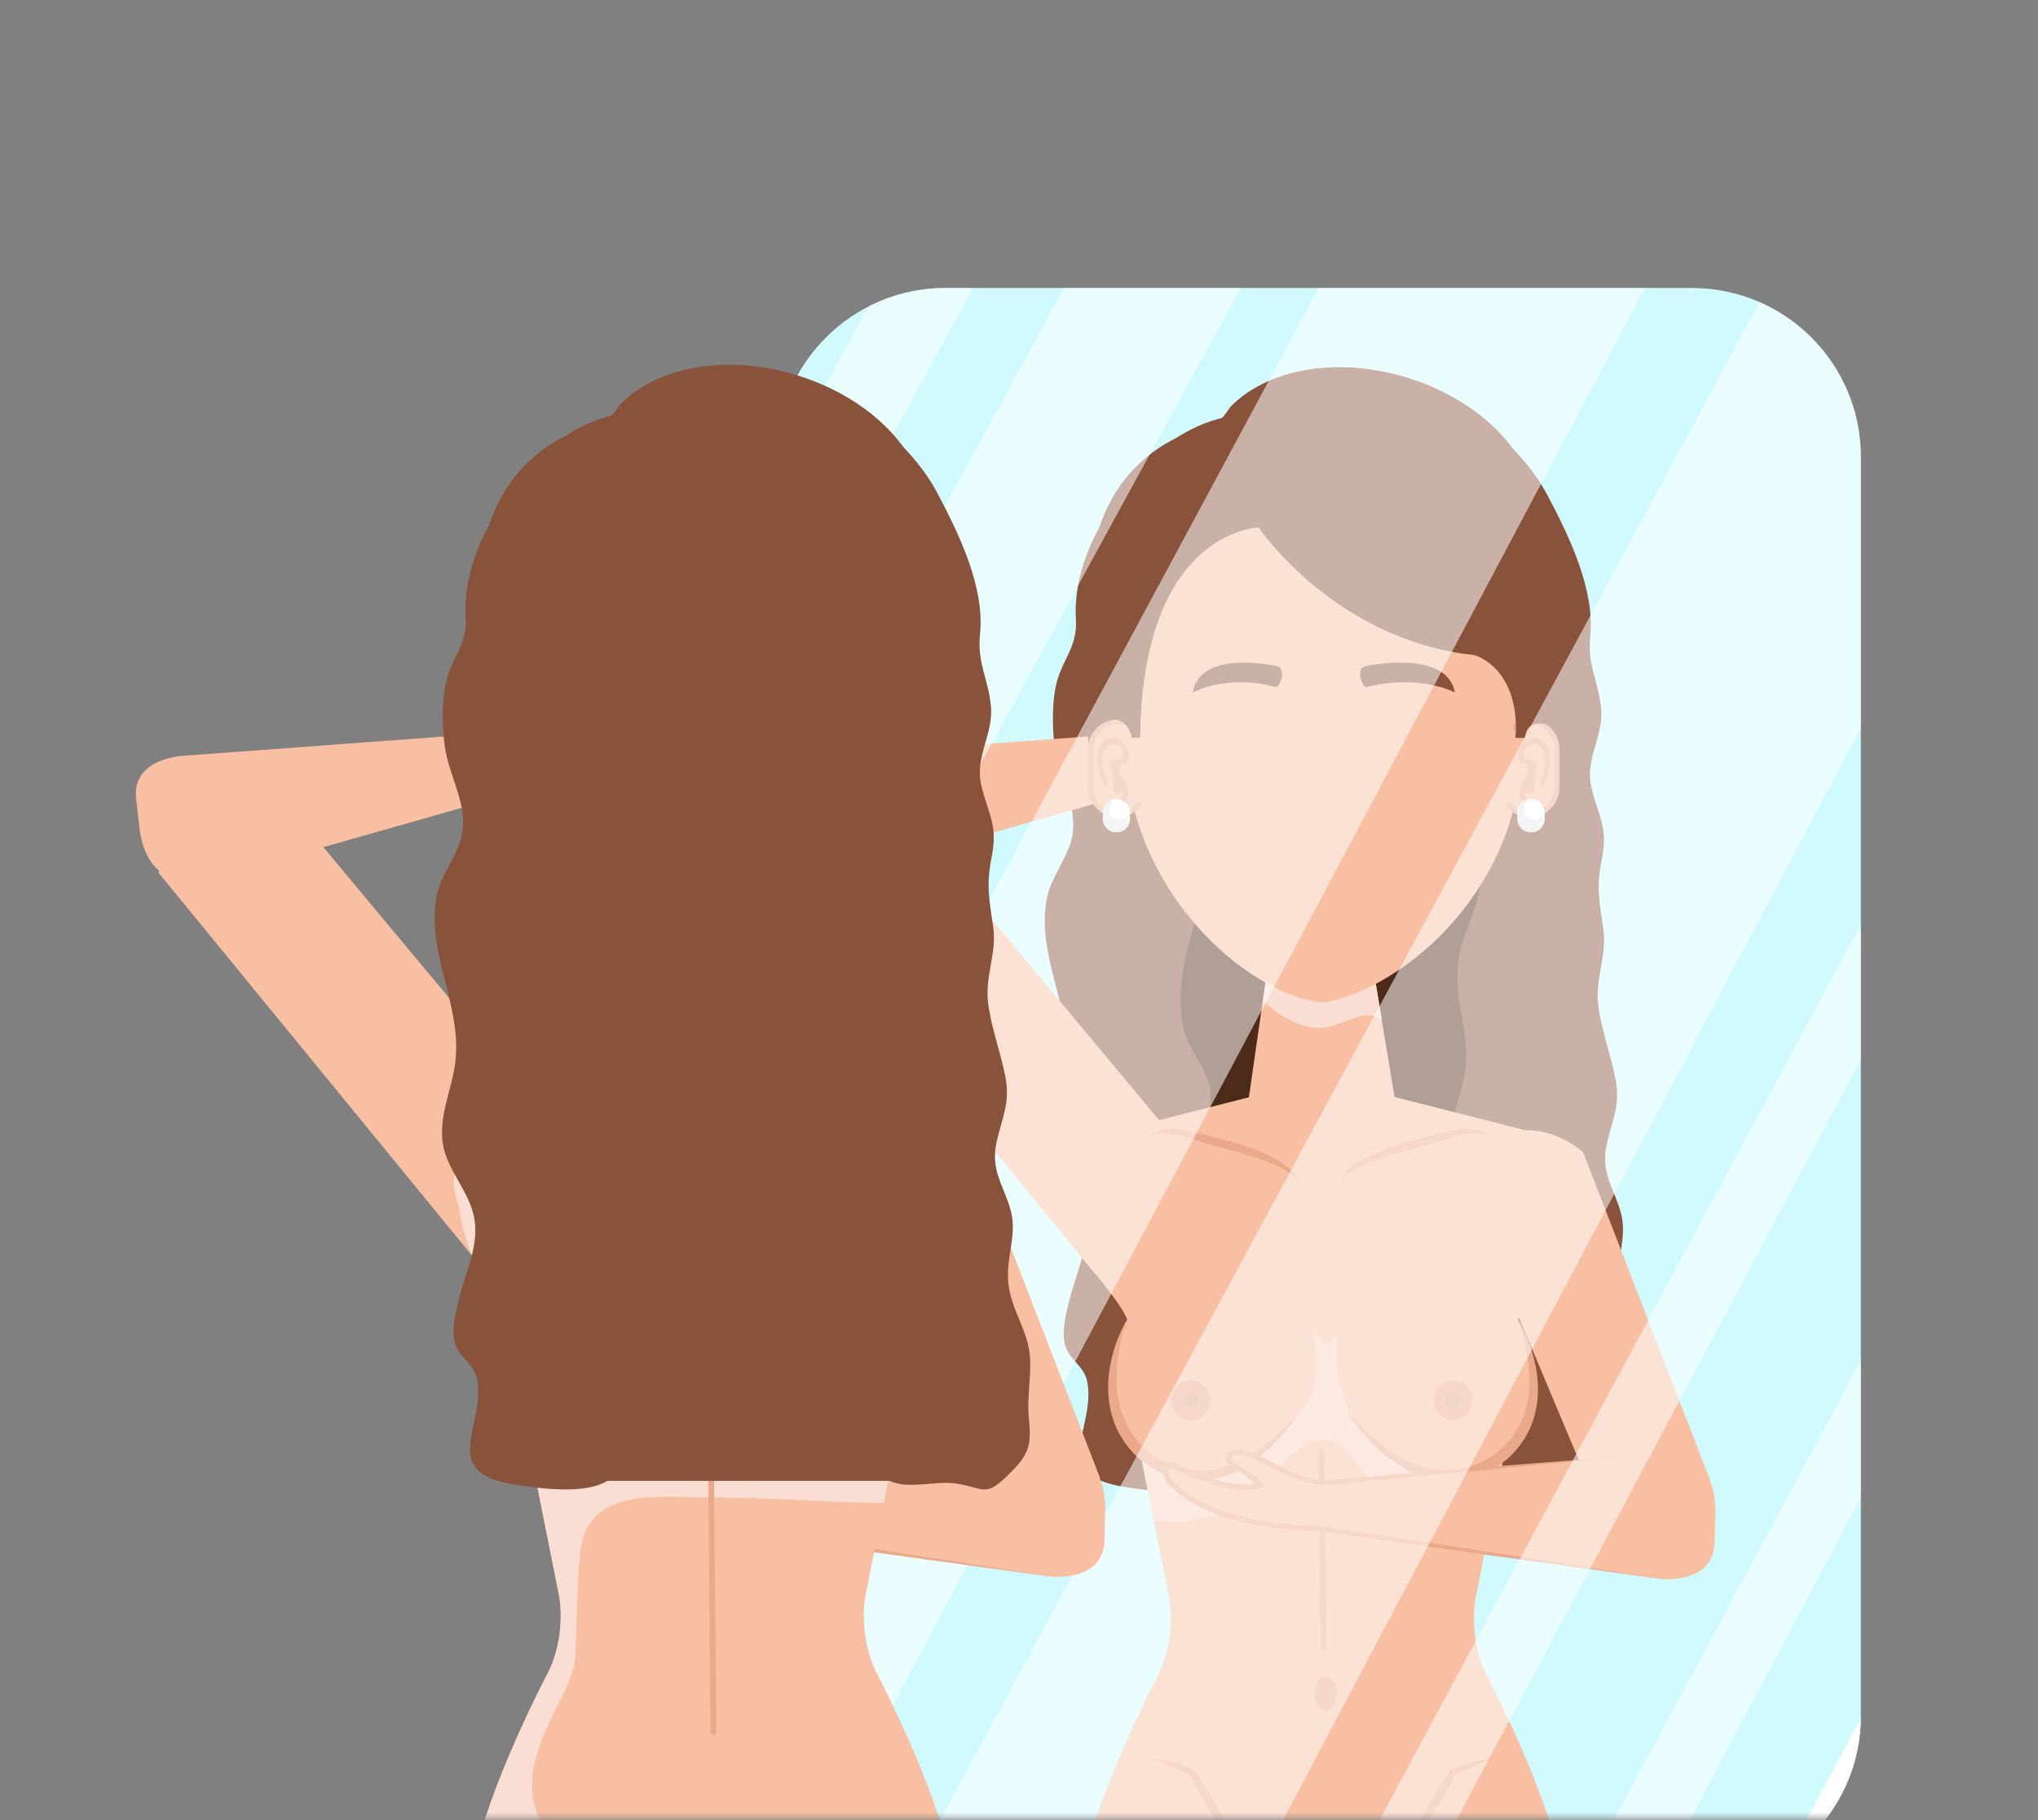 <svg width="375" height="335" viewBox="0 0 375 335" fill="none" xmlns="http://www.w3.org/2000/svg">
<rect x="0" y="0" width="375" height="335" fill="#808080" stroke="none"/>
<mask id="mask0_2_19" style="mask-type:alpha" maskUnits="userSpaceOnUse" x="0" y="0" width="375" height="335">
<rect width="375" height="334.615" fill="#FFE4C1"/>
</mask>
<g mask="url(#mask0_2_19)">
<path d="M311.312 53H173.957C156.787 53 142.867 66.92 142.867 84.091V315.799C142.867 332.97 156.787 346.889 173.957 346.889H311.312C328.483 346.889 342.403 332.97 342.403 315.799V84.091C342.403 66.92 328.483 53 311.312 53Z" fill="#D1FAFF"/>
<path d="M282.333 131.59H208.262V272.968H282.333V131.59Z" fill="#4D2B19"/>
<path d="M217.621 125.002C217.61 130.433 220.142 134.634 219.595 140.8C219.144 145.967 216.203 151.87 217.4 157.217C218.703 163.057 221.329 164.769 219.469 171.06C217.81 176.69 216.654 181.879 217.537 188.034C218.419 194.189 223.377 196.721 222.704 203.359C222.2 208.316 219.343 212.287 218.944 217.15C218.251 225.479 224.206 230.447 225.877 238.01C227.137 243.724 223.419 248.03 222.673 253.188C221.854 258.87 225.698 262.105 226.465 267.105C227.946 276.779 213.031 274.604 207.002 273.67C192.591 271.443 201.802 262.651 200.038 254.206C199.46 251.434 196.824 250.247 196.057 247.81C195.227 245.152 196.173 241.707 196.855 238.955C197.979 234.449 200.384 229.796 199.576 224.797C198.777 219.891 194.671 215.984 193.809 211.215C192.864 205.953 195.437 200.953 196.046 195.975C197.338 185.429 190.742 176.123 192.559 165.662C193.305 161.334 196.593 157.899 197.328 153.698C198.221 148.625 195.175 143.562 194.271 138.73C193.599 135.117 193.463 129.445 194.418 125.664C195.521 121.316 198.284 118.963 197.969 114.058C197.296 103.575 204.05 89.689 215.079 84.921C215.079 84.921 217.663 99.489 217.6 124.992L217.621 125.002Z" fill="#88523B"/>
<path d="M222.841 138.976L227.484 151.013C227.484 151.013 227.852 153.114 231.475 153.04L239.952 153.765C239.952 153.765 242.63 152.736 240.256 150.813L231.391 149.501L239.7 149.091L246.285 147.893C246.285 147.893 247.598 147.421 247.136 146.213C247.136 146.213 247 144.784 245.34 145.036L239.899 145.856L231.15 146.076L243.817 143.902C243.817 143.902 245.267 143.871 245.161 142.39C245.161 142.39 245.067 141.224 243.26 141.465L230.74 143.167L240.151 140.688C240.151 140.688 241.643 139.407 239.164 138.398L231.717 139.638C231.717 139.638 231.937 134.281 226.528 133.567" fill="#F8BFA2"/>
<path d="M137.311 147.443L138.004 153.577C140.441 167.778 154.421 161.276 154.421 161.276L223.839 141.561L226.549 133.578L146.228 139.534C146.228 139.534 136.492 139.786 137.311 147.453V147.443Z" fill="#F8BFA2"/>
<path d="M160.944 143.353L220.194 214.451C231.79 231.835 218.314 238.788 218.314 238.788C211.088 245.689 201.225 234.093 201.225 234.093L141.386 160.978C141.386 160.978 155.093 140.916 160.944 143.353Z" fill="#F8BFA2"/>
<path d="M267.124 114.962C271.85 123.722 268.195 131.327 268.184 140.328C268.163 149.824 274.802 157.208 271.483 166.755C269.76 171.702 268.174 174.643 268.184 180C268.184 184.632 269.602 188.802 269.77 193.182C270.149 203.308 263.248 208.78 267.67 219.073C271.955 229.052 268.153 237.234 270.296 247.223C271.577 253.178 275.968 253.893 274.529 260.815C273.583 265.342 270.023 269.701 275.726 272.831C279.161 274.721 284.349 272.831 288.288 273.471C293.477 274.301 293.54 276.034 297.741 271.917C301.523 268.209 302.132 266.654 301.586 261.35C301.145 257.023 302.342 252.643 301.596 248.672C300.766 244.219 298.057 240.795 297.762 235.984C297.489 231.489 299.411 227.571 298.277 223.317C297.006 218.58 294.475 215.933 295.651 210.587C296.649 206.049 298.225 203.444 297.237 198.455C296.344 193.938 294.548 189.18 294.055 184.727C293.529 180.032 295.714 175.767 295.021 170.978C294.296 165.978 293.708 163.363 294.716 158.289C295.903 152.344 294.317 150.79 292.889 145.212C291.481 139.709 295.147 135.57 294.601 130.287C294.076 125.182 292.048 122.441 292.605 117.073C293.487 108.513 288.75 98.692 284.696 91.056C282.763 87.412 279.896 83.924 276.766 81.015C273.069 77.57 271.241 78.084 266.977 81.519C263.384 84.407 254.383 93.094 254.068 97.663C253.574 104.564 264.214 109.553 267.134 114.962H267.124Z" fill="#88523B"/>
<path d="M258.206 211.458H228.428L233.89 173.562H251.883L258.206 211.458Z" fill="#F8BFA2"/>
<g style="mix-blend-mode:multiply">
<path d="M240.729 188.984C244.342 189.782 246.936 187.975 250.266 187.04C251.631 186.662 252.997 186.935 254.247 187.555L251.915 173.554H233.922L232.389 184.215C234.679 186.358 237.693 188.311 240.729 188.984Z" fill="#FADED3"/>
</g>
<path d="M280.012 136.914C280.012 163.205 258.805 181.744 243.586 184.527C228.996 183.12 207.149 163.215 207.149 136.914C207.149 110.614 221.245 89.302 243.586 89.302C265.927 89.302 280.012 110.624 280.012 136.914Z" fill="#F8BFA2"/>
<path d="M208.262 136.861H209.785C209.764 97.578 231.601 97.074 231.601 97.074C231.601 97.074 245.508 117.787 271.241 120.56C271.241 120.56 280.085 122.724 278.836 136.903H280.653C280.653 136.903 280.453 133.122 285.264 134.614C285.138 134.572 285.673 131.547 285.684 131.41C286.514 124.877 286.451 118.228 286.388 111.653C286.335 106.737 285.768 101.916 284.518 97.263C283.541 93.587 282.134 90.016 280.253 86.591C271.914 71.393 247.524 63.967 232.063 71.876C230.015 72.926 228.072 74.281 226.465 75.93C226.202 76.193 225.078 77.989 224.763 78.052C224.711 78.063 201.918 80.006 200.237 107.935V136.903C200.237 136.903 200.962 133.605 204.859 133.112C204.859 133.112 208 132.786 208.283 136.861H208.262Z" fill="#88523B"/>
<path d="M288.415 231.342C292.196 225.261 289.959 221.259 289.959 221.259C289.959 221.259 293.677 214.169 286.041 209.379L251.516 200.588H235.12L200.595 209.379C192.969 214.159 196.677 222.309 196.677 222.309C196.677 222.309 196.929 225.786 199.093 231.489C199.093 231.489 206.456 239.955 207.411 242.865C207.411 242.865 199.964 257.57 209.754 267.138L215.195 294.416C215.195 294.416 216.518 301.611 213.01 308.449C213.01 308.449 202.286 328.742 199.324 343.3H287.322C284.36 328.742 273.636 308.449 273.636 308.449C270.128 301.611 271.452 294.416 271.452 294.416L276.892 267.138C286.682 257.57 279.235 242.865 279.235 242.865C281.367 239.546 288.425 231.332 288.425 231.332L288.415 231.342Z" fill="#F8BFA2"/>
<g style="mix-blend-mode:multiply" opacity="0.6">
<path d="M260.475 270.226C246.715 263.199 245.287 254.008 246.043 246.141C244.31 247.223 243.669 248.536 241.747 244.524C243.071 256.088 241.464 257.369 239.153 259.806C236.758 262.338 232.798 266.739 229.584 268.083C225.614 269.743 221.433 271.161 217.085 270.719C214.385 270.446 212.159 268.419 209.785 267.327L212.274 279.805C215.635 280.194 219.007 280.299 222.263 279.08C226.212 277.599 229.878 275.509 233.019 272.673C236.201 269.806 239.825 263.661 244.825 265.026C246.957 265.615 248.617 267.978 249.908 269.585C252.093 272.305 254.362 274.784 257.303 276.727C260.748 278.996 264.582 280.981 268.699 281.643C270.548 281.937 272.281 281.885 273.993 281.643L276.356 269.795C271.609 272.494 265.832 272.936 260.475 270.205V270.226Z" fill="#FADED3"/>
</g>
<path d="M284.224 150.665C284.224 152.052 283.1 153.176 281.724 153.176C280.349 153.176 279.214 152.052 279.214 150.665C279.214 149.279 280.338 148.166 281.724 148.166C283.111 148.166 284.224 149.289 284.224 150.665Z" fill="white"/>
<path d="M282.313 152.01C281.22 152.01 280.328 151.128 280.328 150.025C280.328 149.142 280.916 148.418 281.714 148.166C280.328 148.166 279.204 149.289 279.204 150.665C279.204 152.041 280.328 153.176 281.714 153.176C283.1 153.176 284.214 152.052 284.214 150.665C284.214 150.602 284.203 150.55 284.193 150.487C283.983 151.348 283.237 151.999 282.302 151.999L282.313 152.01Z" fill="#E6E7E8"/>
<path d="M207.937 150.665C207.937 152.052 206.813 153.176 205.437 153.176C204.061 153.176 202.927 152.052 202.927 150.665C202.927 149.279 204.051 148.165 205.437 148.165C206.824 148.165 207.937 149.289 207.937 150.665Z" fill="white"/>
<path d="M206.036 152.01C204.943 152.01 204.051 151.127 204.051 150.024C204.051 149.142 204.639 148.417 205.437 148.165C204.051 148.165 202.927 149.289 202.927 150.665C202.927 152.041 204.051 153.176 205.437 153.176C206.824 153.176 207.937 152.052 207.937 150.665C207.937 150.602 207.926 150.55 207.916 150.487C207.695 151.348 206.96 151.999 206.025 151.999L206.036 152.01Z" fill="#E6E7E8"/>
<path d="M207.401 242.863C207.401 242.863 207.054 243.756 206.624 245.353C206.204 246.949 205.668 249.25 205.489 252.033C205.416 253.419 205.405 254.921 205.615 256.476C205.836 258.02 206.183 259.627 206.865 261.171C207.538 262.705 208.441 264.186 209.607 265.499L210.531 266.465C210.804 266.727 211.161 267.032 211.508 267.284C212.201 267.83 212.957 268.313 213.745 268.744C216.886 270.446 220.572 270.992 223.871 270.267C225.52 269.921 227.085 269.353 228.471 268.618C229.858 267.883 231.16 267.106 232.263 266.244C233.387 265.404 234.374 264.585 235.214 263.797C236.076 263.041 236.758 262.305 237.357 261.717C238.492 260.509 239.143 259.816 239.143 259.816C239.143 259.816 239.006 260.016 238.754 260.383C238.502 260.751 238.145 261.308 237.651 261.969C237.126 262.621 236.548 263.461 235.75 264.312C235.361 264.753 234.962 265.225 234.479 265.677C234.017 266.15 233.534 266.643 232.977 267.116C231.906 268.093 230.635 269.049 229.185 269.921C227.736 270.792 226.076 271.528 224.259 272C222.442 272.473 220.457 272.599 218.482 272.378C216.497 272.147 214.554 271.496 212.768 270.572C211.876 270.11 211.025 269.563 210.227 268.954C209.817 268.639 209.449 268.334 209.05 267.946L208.042 266.864C206.75 265.362 205.72 263.66 205.059 261.896C203.714 258.346 203.714 254.764 204.176 251.896C204.639 249.008 205.489 246.729 206.172 245.206C206.855 243.672 207.391 242.874 207.391 242.874L207.401 242.863Z" fill="#EBA98C"/>
<path d="M279.235 242.863C279.235 242.863 279.781 243.651 280.495 245.174C281.209 246.687 282.113 248.945 282.638 251.823C283.153 254.68 283.247 258.262 281.934 261.843C281.293 263.618 280.264 265.33 278.983 266.843C278.657 267.211 278.3 267.589 277.974 267.925C277.575 268.324 277.207 268.629 276.798 268.944C276 269.553 275.149 270.099 274.256 270.561C272.47 271.486 270.527 272.147 268.542 272.378C266.557 272.599 264.572 272.473 262.755 272C260.938 271.528 259.278 270.792 257.828 269.921C256.389 269.049 255.108 268.093 254.037 267.116C253.48 266.654 252.997 266.15 252.535 265.677C252.062 265.215 251.652 264.742 251.264 264.312C250.465 263.45 249.888 262.61 249.363 261.959C248.869 261.287 248.512 260.73 248.26 260.373C248.008 260.005 247.871 259.806 247.871 259.806C247.871 259.806 248.522 260.499 249.657 261.707C250.255 262.284 250.938 263.02 251.799 263.786C252.629 264.574 253.627 265.404 254.751 266.244C255.854 267.106 257.156 267.883 258.543 268.618C259.94 269.353 261.505 269.92 263.154 270.257C266.452 270.981 270.139 270.435 273.279 268.723C274.067 268.303 274.813 267.809 275.506 267.263C275.853 267.001 276.21 266.706 276.483 266.444L277.407 265.478C278.573 264.165 279.455 262.673 280.117 261.14C280.768 259.596 281.094 257.978 281.293 256.434C281.482 254.879 281.43 253.377 281.335 251.991C281.104 249.218 280.516 246.918 280.064 245.332C279.592 243.746 279.235 242.863 279.235 242.863Z" fill="#EBA98C"/>
<path d="M222.683 257.715C222.683 259.763 221.087 261.433 219.123 261.433C217.158 261.433 215.562 259.774 215.562 257.715C215.562 255.657 217.158 253.997 219.123 253.997C221.087 253.997 222.683 255.657 222.683 257.715Z" fill="#EBA98C"/>
<path d="M220.498 257.715C220.498 258.482 219.879 259.091 219.122 259.091C218.366 259.091 217.746 258.471 217.746 257.715C217.746 256.958 218.366 256.339 219.122 256.339C219.879 256.339 220.498 256.958 220.498 257.715Z" fill="#DFA186"/>
<path d="M270.936 257.715C270.936 259.763 269.34 261.433 267.376 261.433C265.411 261.433 263.815 259.774 263.815 257.715C263.815 255.657 265.411 253.997 267.376 253.997C269.34 253.997 270.936 255.657 270.936 257.715Z" fill="#EBA98C"/>
<path d="M268.751 257.715C268.751 258.482 268.132 259.091 267.375 259.091C266.619 259.091 266 258.471 266 257.715C266 256.958 266.619 256.339 267.375 256.339C268.132 256.339 268.751 256.958 268.751 257.715Z" fill="#DFA186"/>
<path d="M246.043 311.704C246.043 313.405 245.108 314.771 243.953 314.771C242.798 314.771 241.873 313.395 241.873 311.704C241.873 310.013 242.808 308.637 243.953 308.637C245.098 308.637 246.043 310.013 246.043 311.704Z" fill="#EBA98C"/>
<path d="M242.598 267.076C242.598 276.613 242.84 286.15 242.945 295.687C242.976 298.219 242.997 300.75 242.997 303.282C242.997 303.954 244.048 303.954 244.048 303.282C244.048 293.744 243.806 284.207 243.701 274.67C243.67 272.139 243.649 269.607 243.649 267.076C243.649 266.404 242.598 266.404 242.598 267.076Z" fill="#EBA98C"/>
<path d="M211.035 209.568C211.035 209.568 211.108 209.473 211.255 209.295C211.413 209.127 211.655 208.875 212.022 208.644C212.747 208.139 214.028 207.751 215.541 207.782C217.053 207.782 218.776 208.097 220.541 208.539C221.423 208.759 222.337 208.99 223.25 209.242C224.164 209.484 225.099 209.715 226.034 209.957C227.914 210.471 229.784 211.07 231.485 211.763C233.187 212.456 234.741 213.234 235.97 214.074C237.21 214.904 238.113 215.828 238.502 216.637C238.712 217.036 238.754 217.383 238.775 217.614C238.785 217.845 238.775 217.96 238.775 217.96C238.775 217.96 238.775 217.834 238.701 217.624C238.638 217.414 238.502 217.109 238.25 216.794C237.756 216.143 236.79 215.46 235.529 214.83C234.269 214.2 232.714 213.601 231.023 213.045C229.322 212.488 227.494 211.942 225.645 211.469C223.786 211.007 221.885 210.44 220.183 209.894C218.471 209.368 216.875 208.906 215.488 208.707C214.102 208.497 212.946 208.623 212.18 208.938C211.791 209.085 211.518 209.253 211.329 209.368C211.14 209.505 211.045 209.568 211.045 209.568H211.035Z" fill="#EBA98C"/>
<path d="M274.455 209.568C274.455 209.568 274.361 209.494 274.172 209.368C273.983 209.242 273.699 209.074 273.311 208.938C272.544 208.633 271.388 208.507 270.002 208.707C268.615 208.906 267.029 209.368 265.307 209.894C263.605 210.44 261.704 211.007 259.845 211.469C257.996 211.952 256.158 212.488 254.467 213.045C252.776 213.612 251.222 214.2 249.961 214.83C248.701 215.46 247.734 216.143 247.241 216.794C246.989 217.12 246.852 217.414 246.789 217.624C246.726 217.834 246.716 217.96 246.716 217.96C246.716 217.96 246.695 217.845 246.716 217.614C246.726 217.383 246.779 217.025 246.989 216.637C247.377 215.828 248.281 214.893 249.52 214.074C250.749 213.234 252.303 212.456 254.005 211.763C255.707 211.07 257.566 210.471 259.456 209.957C260.391 209.715 261.315 209.473 262.24 209.242C263.154 208.99 264.057 208.759 264.95 208.539C266.725 208.097 268.437 207.782 269.949 207.782C271.462 207.751 272.743 208.139 273.468 208.644C273.846 208.875 274.077 209.137 274.235 209.295C274.382 209.473 274.455 209.568 274.455 209.568Z" fill="#EBA98C"/>
<path d="M286.471 144.996C286.471 147.737 284.255 149.953 281.514 149.953C278.772 149.953 276.556 147.737 276.556 144.996V137.822C276.556 135.08 278.772 132.864 281.514 132.864C284.255 132.864 286.471 135.08 286.471 137.822V144.996Z" fill="#F8BFA2"/>
<path d="M281.514 132.391C280.379 132.391 279.318 132.749 278.447 133.347V134.555C279.245 133.799 280.327 133.326 281.514 133.326C283.992 133.326 285.999 135.343 285.999 137.822V144.996C285.999 147.475 283.982 149.481 281.514 149.481C280.148 149.481 278.877 148.872 278.016 147.811C277.858 147.611 277.554 147.58 277.354 147.737C277.155 147.905 277.123 148.199 277.281 148.399C278.321 149.68 279.854 150.416 281.503 150.416C284.497 150.416 286.923 147.979 286.923 144.996V137.822C286.923 134.828 284.486 132.402 281.503 132.402L281.514 132.391Z" fill="#EBA98C"/>
<path d="M285.253 139.544C285.263 138.179 284.896 136.908 283.688 136.172C283.299 135.931 282.522 135.857 282.06 135.889C279.654 136.004 278.194 140.227 280.663 140.668C281.671 141.508 280.862 142.727 280.862 142.727C280.148 143.787 279.213 145.31 279.623 146.655C279.864 147.453 280.736 147.789 281.513 147.905C282.133 147.999 282.186 147.474 281.681 147.285C281.303 147.138 280.957 146.875 280.684 146.581C280.652 146.539 280.631 146.497 280.6 146.455C280.568 146.424 280.558 146.392 280.526 146.361C280.432 146.161 280.4 145.962 280.432 145.762C281.009 146.119 281.923 146.109 282.28 145.52C282.658 144.88 282.217 143.987 282.291 143.304C282.343 142.811 282.501 142.348 282.679 141.897C283.551 139.786 281.534 139.67 281.534 139.67C281.23 139.723 281.009 139.765 280.82 139.817C279.749 139.365 280.684 137.611 281.261 137.286C281.934 136.897 282.816 136.897 283.383 137.433C283.961 137.979 284.265 138.882 284.307 139.649C284.36 140.605 284.255 141.561 283.971 142.474C283.814 142.989 283.604 143.598 283.446 144.113C283.268 144.701 283.887 144.869 284.066 144.292C284.454 143.052 285.221 141.225 285.242 139.565L285.253 139.544Z" fill="#EBA98C"/>
<path d="M200.7 144.996C200.7 147.737 202.916 149.953 205.657 149.953C208.388 149.953 210.615 147.737 210.615 144.996V137.822C210.615 135.08 208.399 132.864 205.657 132.864C202.916 132.864 200.7 135.08 200.7 137.822V144.996Z" fill="#F8BFA2"/>
<path d="M205.657 132.391C206.792 132.391 207.853 132.749 208.724 133.347V134.555C207.926 133.799 206.844 133.326 205.657 133.326C203.179 133.326 201.162 135.343 201.162 137.822V144.996C201.162 147.475 203.179 149.481 205.657 149.481C207.023 149.481 208.294 148.872 209.155 147.811C209.313 147.611 209.607 147.58 209.806 147.737C210.006 147.905 210.037 148.199 209.88 148.399C208.84 149.68 207.306 150.416 205.657 150.416C202.664 150.416 200.227 147.979 200.227 144.996V137.822C200.227 134.828 202.664 132.402 205.657 132.402V132.391Z" fill="#EBA98C"/>
<path d="M201.908 139.544C201.887 138.179 202.265 136.908 203.473 136.172C203.862 135.931 204.639 135.857 205.101 135.889C207.506 136.004 208.966 140.227 206.498 140.668C205.49 141.508 206.288 142.727 206.288 142.727C207.002 143.787 207.937 145.31 207.527 146.655C207.286 147.453 206.414 147.789 205.637 147.905C205.017 147.999 204.964 147.474 205.469 147.285C205.847 147.138 206.193 146.875 206.466 146.581C206.498 146.539 206.519 146.497 206.55 146.455C206.582 146.424 206.593 146.392 206.624 146.361C206.719 146.161 206.75 145.962 206.719 145.762C206.141 146.119 205.227 146.109 204.87 145.52C204.481 144.88 204.933 143.987 204.859 143.304C204.807 142.811 204.649 142.348 204.471 141.897C203.599 139.786 205.616 139.67 205.616 139.67C205.92 139.723 206.141 139.765 206.33 139.817C207.391 139.365 206.466 137.611 205.889 137.286C205.217 136.897 204.334 136.897 203.767 137.433C203.2 137.979 202.885 138.882 202.843 139.649C202.79 140.605 202.895 141.561 203.179 142.474C203.336 142.989 203.546 143.598 203.704 144.113C203.883 144.701 203.263 144.869 203.074 144.292C202.685 143.052 201.918 141.225 201.897 139.565L201.908 139.544Z" fill="#EBA98C"/>
<path d="M209.785 135.759H208.262C207.317 131.348 203.514 132.451 203.514 132.451V105.288C204.565 80.952 224.69 76.96 224.753 76.95C225.068 76.887 226.202 75.101 226.454 74.828C228.061 73.179 230.015 71.814 232.053 70.774C247.514 62.865 271.903 70.291 280.243 85.489C282.123 88.924 283.52 92.495 284.507 96.161C285.747 100.814 286.324 105.625 286.377 110.551C286.44 117.126 286.513 123.775 285.673 130.308C285.652 130.444 285.127 133.48 285.253 133.511C280.453 132.02 280.642 135.801 280.642 135.801H278.825C280.075 121.621 271.231 119.458 271.231 119.458C245.497 116.685 231.59 95.972 231.59 95.972C231.59 95.972 209.754 96.466 209.775 135.759H209.785Z" fill="#88523B"/>
<path d="M234.468 126.412C234.468 126.412 227.095 123.923 219.459 127.42C220.961 119.28 235.067 122.62 235.067 122.62C235.067 122.62 236.002 122.841 235.897 124.29C235.897 124.29 235.529 126.801 234.468 126.401V126.412Z" fill="#88523B"/>
<path d="M251.673 126.412C251.673 126.412 260.066 123.923 267.691 127.42C266.189 119.28 251.075 122.62 251.075 122.62C251.075 122.62 250.14 122.841 250.245 124.29C250.245 124.29 250.623 126.801 251.673 126.401V126.412Z" fill="#88523B"/>
<path d="M284.224 149.565C284.224 150.951 283.1 152.075 281.724 152.075C280.348 152.075 279.214 150.951 279.214 149.565C279.214 148.178 280.338 147.054 281.724 147.054C283.111 147.054 284.224 148.178 284.224 149.565Z" fill="white"/>
<path d="M282.323 150.899C281.231 150.899 280.338 150.016 280.338 148.913C280.338 148.031 280.926 147.306 281.724 147.054C280.338 147.054 279.214 148.178 279.214 149.565C279.214 150.951 280.338 152.075 281.724 152.075C283.111 152.075 284.224 150.951 284.224 149.565C284.224 149.502 284.214 149.449 284.203 149.386C283.983 150.247 283.247 150.899 282.313 150.899H282.323Z" fill="#E6E7E8"/>
<path d="M207.947 149.564C207.947 150.951 206.823 152.075 205.437 152.075C204.05 152.075 202.927 150.951 202.927 149.564C202.927 148.178 204.05 147.054 205.437 147.054C206.823 147.054 207.947 148.178 207.947 149.564Z" fill="white"/>
<path d="M206.036 150.898C204.943 150.898 204.05 150.016 204.05 148.913C204.05 148.031 204.639 147.306 205.437 147.054C204.05 147.054 202.927 148.178 202.927 149.564C202.927 150.951 204.05 152.075 205.437 152.075C206.823 152.075 207.947 150.951 207.947 149.564C207.947 149.501 207.937 149.449 207.926 149.386C207.706 150.247 206.97 150.898 206.036 150.898Z" fill="#E6E7E8"/>
<path d="M212.18 323.742C212.821 323.742 213.451 323.847 214.102 323.921C214.428 323.973 214.732 324.057 215.048 324.12C215.363 324.194 215.678 324.267 215.993 324.351C216.308 324.435 216.623 324.498 216.928 324.624L217.831 324.961L219.648 325.664L219.795 325.717L219.921 325.916C220.751 327.187 221.56 328.469 222.337 329.771C222.736 330.412 223.114 331.074 223.492 331.725C223.87 332.376 224.259 333.038 224.616 333.7C226.087 336.357 227.484 339.056 228.65 341.882C226.717 339.508 225.005 336.998 223.366 334.435C222.946 333.805 222.558 333.153 222.169 332.502C221.77 331.851 221.371 331.21 220.993 330.548C220.226 329.246 219.48 327.923 218.755 326.589L219.028 326.841L217.369 325.99L216.539 325.549C216.266 325.381 215.972 325.276 215.688 325.15L214.827 324.771C214.543 324.645 214.249 324.498 213.955 324.393C213.367 324.183 212.779 323.921 212.17 323.732L212.18 323.742Z" fill="#EBA98C"/>
<path d="M274.456 323.743C273.836 323.932 273.248 324.195 272.67 324.405C272.376 324.51 272.092 324.657 271.798 324.783L270.937 325.161C270.653 325.287 270.359 325.392 270.086 325.56L269.256 326.002L267.597 326.852L267.87 326.6C267.145 327.934 266.41 329.258 265.633 330.56C265.255 331.222 264.855 331.863 264.456 332.514C264.057 333.165 263.669 333.816 263.259 334.446C261.62 336.999 259.919 339.52 257.976 341.894C259.142 339.058 260.539 336.358 262.009 333.711C262.366 333.039 262.755 332.388 263.133 331.737C263.511 331.085 263.889 330.424 264.288 329.783C265.066 328.48 265.874 327.199 266.704 325.928L266.83 325.729L266.977 325.676L268.794 324.972L269.698 324.636C269.992 324.51 270.317 324.447 270.632 324.363C270.948 324.279 271.263 324.206 271.578 324.132C271.893 324.069 272.197 323.974 272.523 323.932C273.174 323.859 273.805 323.743 274.445 323.754L274.456 323.743Z" fill="#EBA98C"/>
<path d="M296.849 283.817L276.283 234.86C261.672 219.924 273.625 210.587 273.625 210.587C282.574 204.074 291.292 212.036 291.292 212.036L314.663 272.389C314.663 272.389 314.663 287.126 296.849 283.807V283.817Z" fill="#F8BFA2"/>
<path d="M315.482 284.005L315.661 277.829C315.262 263.428 300.504 267.892 300.504 267.892L243.25 272.903L242.472 281.263L305.536 290.58C305.536 290.58 315.209 291.704 315.482 284.005Z" fill="#F8BFA2"/>
<path d="M243.25 272.904L242.473 281.264C242.473 281.264 223.167 281.611 215.142 272.61C215.142 272.61 213.189 269.374 215.636 269.627C215.636 269.627 226.539 275.298 232.011 273.334C232.011 273.334 230.068 271.402 226.182 268.965C226.182 268.965 225.079 265.121 232.578 268.828C236.391 270.719 238.838 272.357 243.239 272.914L243.25 272.904Z" fill="#F8BFA2"/>
<path d="M300.504 267.895L271.903 270.678L243.291 273.346H243.239H243.197L241.968 273.147C241.558 273.094 241.159 272.979 240.749 272.884C240.34 272.8 239.941 272.685 239.552 272.548C239.153 272.422 238.754 272.296 238.376 272.138C236.832 271.55 235.372 270.783 233.943 270.038L232.861 269.492C232.504 269.302 232.158 269.145 231.779 268.966C231.034 268.62 230.33 268.315 229.584 268.074C229.217 267.937 228.838 267.853 228.471 267.779C228.103 267.716 227.736 267.674 227.41 267.706C227.084 267.748 226.832 267.853 226.727 268.042C226.612 268.21 226.58 268.567 226.654 268.83L226.444 268.557L227.977 269.576C228.481 269.922 229.006 270.237 229.49 270.626C229.973 271.004 230.477 271.361 230.96 271.75C231.433 272.159 231.905 272.527 232.368 272.979L232.987 273.588L232.179 273.798L231.065 274.092C230.687 274.145 230.319 274.176 229.941 274.218C229.563 274.26 229.196 274.218 228.828 274.218C228.45 274.218 228.093 274.176 227.725 274.145C226.99 274.092 226.276 273.935 225.561 273.808C224.858 273.651 224.143 273.483 223.45 273.273C220.667 272.464 217.999 271.382 215.404 270.08L215.593 270.132C215.478 270.132 215.32 270.111 215.226 270.132C215.184 270.143 215.121 270.143 215.089 270.164C215.068 270.185 215.037 270.195 215.016 270.206C214.995 270.237 214.963 270.269 214.942 270.342C214.921 270.426 214.921 270.542 214.942 270.668C215.016 271.193 215.289 271.813 215.593 272.327L215.541 272.254L216.812 273.493C217.211 273.935 217.747 274.229 218.209 274.607L218.923 275.142L219.7 275.594C220.226 275.878 220.709 276.235 221.265 276.476L222.893 277.243C223.45 277.474 224.017 277.674 224.585 277.894C225.141 278.125 225.729 278.294 226.307 278.472C226.885 278.651 227.462 278.84 228.051 278.976L229.815 279.407L231.601 279.764C232.2 279.88 232.798 279.964 233.397 280.069C233.996 280.174 234.605 280.237 235.204 280.321C236.412 280.478 237.619 280.583 238.838 280.667C240.046 280.751 241.275 280.804 242.472 280.793H242.546L274.056 285.614L305.546 290.572L273.972 286.213L242.42 281.707H242.493C241.243 281.728 240.014 281.676 238.785 281.592C237.556 281.518 236.327 281.413 235.099 281.256C234.489 281.182 233.87 281.119 233.26 281.014C232.651 280.909 232.042 280.835 231.433 280.709L229.616 280.352L227.809 279.911C227.2 279.775 226.612 279.585 226.023 279.407C225.435 279.228 224.837 279.06 224.259 278.829C223.681 278.609 223.093 278.399 222.515 278.167L220.824 277.38C220.247 277.138 219.732 276.77 219.186 276.466L218.377 275.993L217.621 275.437C217.127 275.048 216.581 274.733 216.14 274.271L214.774 272.958L214.743 272.926L214.711 272.874C214.522 272.548 214.365 272.243 214.228 271.897C214.091 271.561 213.976 271.204 213.913 270.804C213.892 270.594 213.881 270.374 213.934 270.132C213.986 269.88 214.123 269.618 214.354 269.418C214.47 269.334 214.596 269.271 214.711 269.208C214.827 269.166 214.942 269.145 215.058 269.124C215.289 269.071 215.478 269.113 215.688 269.103H215.762L215.877 269.155C218.387 270.395 221.034 271.498 223.723 272.285C224.395 272.496 225.078 272.653 225.761 272.811C226.444 272.937 227.137 273.084 227.82 273.136C228.166 273.168 228.513 273.22 228.849 273.21C229.185 273.21 229.542 273.241 229.868 273.21C230.204 273.168 230.54 273.147 230.876 273.105L231.832 272.863L231.653 273.682C231.244 273.283 230.761 272.905 230.319 272.517C229.847 272.138 229.364 271.781 228.891 271.414C228.429 271.036 227.914 270.72 227.41 270.374L225.918 269.366L225.75 269.25L225.708 269.092C225.582 268.578 225.593 268.053 225.897 267.527C226.223 267.002 226.811 266.813 227.284 266.761C227.767 266.719 228.208 266.761 228.628 266.845C229.049 266.929 229.469 267.034 229.857 267.181C230.656 267.443 231.433 267.779 232.158 268.116C232.515 268.284 232.903 268.462 233.26 268.651L234.342 269.208C235.781 269.954 237.199 270.71 238.68 271.277C239.048 271.435 239.426 271.55 239.794 271.676C240.172 271.813 240.55 271.918 240.928 272.002C241.317 272.086 241.695 272.212 242.083 272.264L243.26 272.464H243.165L271.808 270.122L300.462 267.895H300.504Z" fill="#EBA98C"/>
<g style="mix-blend-mode:soft-light" opacity="0.55">
<path d="M173.957 53C168.895 53 164.116 54.218 159.893 56.361L142.867 87.252V119.088L179.031 53H173.947H173.957Z" fill="white"/>
</g>
<g style="mix-blend-mode:soft-light" opacity="0.55">
<path d="M195.805 53L142.867 149.822V209.335L228.292 53H195.805Z" fill="white"/>
</g>
<g style="mix-blend-mode:soft-light" opacity="0.55">
<path d="M242.64 53L142.867 238.493V315.809C142.867 324.265 146.249 331.922 151.721 337.531L302.689 53H242.64Z" fill="white"/>
</g>
<g style="mix-blend-mode:soft-light" opacity="0.55">
<path d="M342.403 84.091C342.403 71.35 334.736 60.406 323.76 55.605L166.994 346.102C169.231 346.617 171.563 346.89 173.958 346.89H229.763L342.403 133.941V84.091Z" fill="white"/>
</g>
<g style="mix-blend-mode:soft-light" opacity="0.55">
<path d="M342.403 170.147L247.42 346.891H261.652L342.403 194.988V170.147Z" fill="white"/>
</g>
<g style="mix-blend-mode:soft-light">
<path d="M342.392 316.262L328.905 341.439C336.941 335.914 342.245 326.713 342.392 316.262Z" fill="white"/>
</g>
<g style="mix-blend-mode:soft-light" opacity="0.55">
<path d="M342.403 250.488L290.537 346.89H304.57L342.403 275.602V250.488Z" fill="white"/>
</g>
<path d="M203.21 283.564L203.388 277.388C202.989 262.977 188.232 267.452 188.232 267.452L130.977 272.462L130.2 280.823L193.263 290.15C193.263 290.15 202.937 291.274 203.21 283.575V283.564Z" fill="#F8BFA2"/>
<path d="M130.977 272.461L130.2 280.822C130.2 280.822 110.894 281.169 102.87 272.167C102.87 272.167 100.916 268.932 103.363 269.184C103.363 269.184 114.266 274.856 119.738 272.892C119.738 272.892 117.795 270.959 113.909 268.523C113.909 268.523 112.806 264.689 120.305 268.386C124.118 270.277 126.566 271.905 130.967 272.461H130.977Z" fill="#F8BFA2"/>
<path d="M188.232 267.45L159.63 270.234L131.019 272.902H130.966H130.924L129.695 272.702C129.286 272.65 128.887 272.534 128.477 272.44C128.067 272.345 127.668 272.24 127.279 272.104C126.88 271.978 126.492 271.851 126.103 271.694C124.559 271.106 123.099 270.339 121.671 269.604L120.589 269.058C120.232 268.868 119.885 268.711 119.507 268.532C118.761 268.186 118.057 267.881 117.312 267.64C116.944 267.503 116.566 267.419 116.198 267.345C115.831 267.282 115.463 267.24 115.137 267.272C114.812 267.314 114.56 267.419 114.455 267.608C114.339 267.776 114.308 268.133 114.381 268.396L114.171 268.123L115.705 269.152C116.209 269.499 116.734 269.814 117.217 270.202C117.711 270.581 118.204 270.938 118.688 271.326C119.16 271.736 119.633 272.104 120.095 272.555L120.715 273.164L119.906 273.374L118.793 273.669C118.414 273.721 118.047 273.753 117.669 273.795C117.291 273.837 116.923 273.795 116.555 273.795C116.177 273.795 115.82 273.753 115.452 273.721C114.717 273.669 114.003 273.511 113.289 273.385C112.585 273.227 111.871 273.059 111.178 272.849C108.394 272.041 105.726 270.959 103.132 269.656L103.321 269.709C103.205 269.709 103.048 269.688 102.953 269.709C102.911 269.719 102.848 269.719 102.817 269.74C102.796 269.761 102.764 269.772 102.743 269.782C102.722 269.814 102.691 269.845 102.67 269.919C102.649 270.003 102.649 270.118 102.67 270.244C102.743 270.77 103.016 271.389 103.321 271.904L103.268 271.83L104.539 273.07C104.938 273.511 105.474 273.805 105.936 274.183L106.651 274.719L107.428 275.171C107.953 275.454 108.436 275.811 108.993 276.053L110.621 276.82C111.178 277.051 111.745 277.25 112.312 277.471C112.869 277.702 113.457 277.87 114.035 278.049C114.612 278.227 115.19 278.416 115.778 278.553L117.543 278.994L119.328 279.351C119.927 279.477 120.526 279.551 121.124 279.656C121.723 279.761 122.332 279.824 122.931 279.908C124.139 280.065 125.347 280.17 126.565 280.254C127.773 280.338 129.002 280.391 130.199 280.38H130.273L161.784 285.201L193.273 290.159L161.7 285.8L130.147 281.294H130.22C128.971 281.315 127.742 281.263 126.513 281.179C125.284 281.105 124.055 281 122.826 280.843C122.217 280.769 121.597 280.706 120.988 280.601C120.379 280.496 119.769 280.422 119.16 280.296L117.343 279.939L115.537 279.498C114.927 279.362 114.339 279.172 113.751 278.994C113.163 278.815 112.564 278.647 111.986 278.416C111.409 278.196 110.82 277.986 110.243 277.754L108.552 276.967C107.974 276.725 107.459 276.357 106.913 276.053L106.104 275.58L105.348 275.024C104.854 274.624 104.308 274.32 103.867 273.858L102.502 272.545L102.47 272.513L102.439 272.461C102.25 272.135 102.092 271.83 101.955 271.484C101.819 271.148 101.703 270.791 101.64 270.391C101.619 270.181 101.609 269.961 101.661 269.719C101.714 269.467 101.85 269.205 102.081 269.005C102.197 268.921 102.323 268.858 102.439 268.795C102.554 268.753 102.67 268.732 102.785 268.711C103.016 268.658 103.205 268.7 103.415 268.69H103.489L103.604 268.742C106.115 269.982 108.762 271.085 111.451 271.872C112.123 272.083 112.806 272.24 113.488 272.398C114.171 272.524 114.864 272.671 115.547 272.723C115.894 272.755 116.24 272.807 116.576 272.797C116.912 272.797 117.27 272.828 117.595 272.797C117.931 272.755 118.267 272.734 118.604 272.692L119.559 272.45L119.381 273.269C118.971 272.87 118.488 272.492 118.047 272.104C117.574 271.725 117.091 271.368 116.618 271.001C116.156 270.623 115.642 270.307 115.148 269.961L113.656 268.952L113.488 268.837L113.446 268.679C113.32 268.165 113.331 267.64 113.635 267.114C113.961 266.589 114.549 266.4 115.022 266.348C115.505 266.306 115.946 266.348 116.377 266.432C116.797 266.516 117.217 266.621 117.606 266.768C118.404 267.03 119.181 267.366 119.906 267.703C120.263 267.871 120.652 268.049 121.009 268.238L122.091 268.795C123.53 269.541 124.948 270.297 126.429 270.864C126.796 271.022 127.174 271.137 127.542 271.263C127.92 271.4 128.298 271.505 128.676 271.589C129.065 271.683 129.443 271.799 129.832 271.851L131.008 272.051H130.914L159.557 269.709L188.211 267.482L188.232 267.45Z" fill="#EBA98C"/>
<path d="M184.576 283.375L164.011 234.418C149.4 219.482 161.353 210.144 161.353 210.144C170.302 203.632 179.02 211.594 179.02 211.594L202.391 271.947C202.391 271.947 202.391 286.683 184.576 283.364V283.375Z" fill="#F8BFA2"/>
<path d="M110.579 138.541L115.222 150.578C115.222 150.578 115.59 152.679 119.213 152.606L127.69 153.33C127.69 153.33 130.368 152.301 127.994 150.379L119.129 149.076L127.438 148.667L134.023 147.469C134.023 147.469 135.336 146.997 134.874 145.789C134.874 145.789 134.738 144.36 133.078 144.612L127.637 145.432L118.888 145.652L131.555 143.478C131.555 143.478 133.005 143.446 132.9 141.965C132.9 141.965 132.805 140.789 130.998 141.041L118.478 142.743L127.889 140.264C127.889 140.264 129.381 138.982 126.902 137.964L119.455 139.203C119.455 139.203 119.665 133.846 114.266 133.132" fill="#F8BFA2"/>
<path d="M25.049 146.996L25.742 153.13C28.179 167.331 42.159 160.83 42.159 160.83L111.577 141.114L114.287 133.132L33.967 139.077C33.967 139.077 24.23 139.329 25.049 146.996Z" fill="#F8BFA2"/>
<path d="M48.671 142.92L107.922 214.008C119.518 231.391 106.042 238.345 106.042 238.345C98.815 245.246 88.953 233.65 88.953 233.65L29.114 160.545C29.114 160.545 42.821 140.483 48.671 142.92Z" fill="#F8BFA2"/>
<path d="M145.945 211.016H116.157L121.619 173.119H139.622L145.945 211.016Z" fill="#F8BFA2"/>
<g style="mix-blend-mode:multiply">
<path d="M128.456 188.55C132.07 189.348 134.664 187.541 137.994 186.607C139.359 186.228 140.725 186.502 141.974 187.132L139.643 173.131H121.65L120.117 183.792C122.406 185.934 125.421 187.888 128.456 188.56V188.55Z" fill="#FADED3"/>
</g>
<path d="M167.739 136.471C167.739 162.761 146.533 181.3 131.313 184.073C116.724 182.665 94.876 162.761 94.876 136.471C94.876 110.181 108.972 88.858 131.313 88.858C153.654 88.858 167.739 110.17 167.739 136.471Z" fill="#F8BFA2"/>
<path d="M95.99 136.429H97.513C97.492 97.146 119.329 96.641 119.329 96.641C119.329 96.641 133.235 117.355 158.969 120.127C158.969 120.127 167.813 122.291 166.563 136.471H168.38C168.38 136.471 168.181 132.69 172.991 134.181C172.865 134.139 173.401 131.114 173.411 130.978C174.241 124.444 174.178 117.796 174.115 111.22C174.063 106.305 173.495 101.484 172.245 96.831C171.269 93.154 169.861 89.583 167.981 86.159C159.641 70.96 135.252 63.534 119.791 71.444C117.743 72.494 115.799 73.849 114.192 75.498C113.93 75.76 112.806 77.557 112.491 77.62C112.438 77.63 89.645 79.573 87.965 107.502V136.471C87.965 136.471 88.69 133.173 92.587 132.679C92.587 132.679 95.727 132.354 96.011 136.429H95.99Z" fill="#88523B"/>
<path d="M176.153 230.9C179.934 224.818 177.697 220.816 177.697 220.816C177.697 220.816 181.415 213.727 173.779 208.937L139.254 200.145H122.858L88.333 208.937C80.707 213.716 84.415 221.867 84.415 221.867C84.415 221.867 84.667 225.343 86.831 231.047C86.831 231.047 94.194 239.513 95.15 242.422C95.15 242.422 87.703 257.127 97.492 266.696L102.933 293.974C102.933 293.974 104.256 301.169 100.748 308.006C100.748 308.006 90.024 328.299 87.062 342.857H175.061C172.099 328.31 161.375 308.006 161.375 308.006C157.866 301.169 159.19 293.974 159.19 293.974L164.631 266.696C174.42 257.127 166.973 242.422 166.973 242.422C169.105 239.103 176.164 230.889 176.164 230.889L176.153 230.9Z" fill="#F8BFA2"/>
<g style="mix-blend-mode:multiply">
<path d="M173.779 208.937L139.254 200.145H122.858L88.333 208.937C80.707 213.716 84.415 221.867 84.415 221.867C84.415 221.867 84.667 225.343 86.831 231.047C86.831 231.047 94.194 239.513 95.15 242.422C95.15 242.422 87.703 257.127 97.492 266.696L102.933 293.974C102.933 293.974 104.256 301.169 100.748 308.006C100.748 308.006 90.024 328.299 87.062 342.857H106.431C104.235 341.124 102.208 339.223 100.664 337.049C96.127 330.663 97.849 324.003 100.958 317.26C102.859 313.122 105.79 308.668 105.916 303.994C106.021 300.171 106.315 288.963 106.851 285.161C108.458 273.712 120.904 275.561 130.2 275.582C142.867 275.624 152.268 276.496 162.635 276.611L164.61 266.685C174.399 257.117 166.952 242.412 166.952 242.412C169.084 239.093 176.143 230.879 176.143 230.879C179.924 224.797 177.687 220.795 177.687 220.795C177.687 220.795 181.405 213.706 173.769 208.916L173.779 208.937Z" fill="#FADED3"/>
</g>
<path d="M171.952 150.228C171.952 151.615 170.828 152.739 169.452 152.739C168.076 152.739 166.942 151.615 166.942 150.228C166.942 148.842 168.066 147.729 169.452 147.729C170.839 147.729 171.952 148.852 171.952 150.228Z" fill="white"/>
<path d="M170.051 151.563C168.958 151.563 168.066 150.67 168.066 149.578C168.066 148.695 168.654 147.971 169.452 147.719C168.066 147.719 166.942 148.842 166.942 150.218C166.942 151.594 168.066 152.729 169.452 152.729C170.839 152.729 171.952 151.605 171.952 150.218C171.952 150.155 171.941 150.103 171.931 150.04C171.721 150.901 170.975 151.552 170.04 151.552L170.051 151.563Z" fill="#E6E7E8"/>
<path d="M95.675 150.229C95.675 151.616 94.551 152.74 93.175 152.74C91.799 152.74 90.665 151.616 90.665 150.229C90.665 148.843 91.788 147.73 93.175 147.73C94.561 147.73 95.675 148.853 95.675 150.229Z" fill="white"/>
<path d="M93.764 151.563C92.671 151.563 91.778 150.67 91.778 149.578C91.778 148.695 92.367 147.971 93.165 147.719C91.778 147.719 90.654 148.843 90.654 150.219C90.654 151.594 91.778 152.729 93.165 152.729C94.551 152.729 95.665 151.605 95.665 150.219C95.665 150.155 95.654 150.103 95.644 150.04C95.434 150.901 94.688 151.552 93.753 151.552L93.764 151.563Z" fill="#E6E7E8"/>
<path d="M95.139 242.433C95.139 242.433 94.793 243.325 94.362 244.922C93.942 246.518 93.406 248.819 93.227 251.602C93.154 252.989 93.143 254.491 93.353 256.045C93.574 257.589 93.921 259.196 94.603 260.74C95.276 262.274 96.179 263.755 97.345 265.068L98.269 266.034C98.542 266.297 98.899 266.591 99.246 266.853C99.939 267.399 100.695 267.893 101.483 268.313C104.624 270.015 108.311 270.561 111.609 269.836C113.258 269.49 114.823 268.933 116.209 268.187C117.596 267.452 118.898 266.675 120.001 265.813C121.114 264.973 122.112 264.154 122.952 263.366C123.814 262.61 124.496 261.875 125.095 261.286C126.23 260.078 126.881 259.385 126.881 259.385C126.881 259.385 126.744 259.585 126.492 259.952C126.24 260.32 125.883 260.877 125.389 261.538C124.864 262.19 124.286 263.03 123.488 263.881C123.1 264.322 122.7 264.795 122.217 265.246C121.755 265.719 121.272 266.213 120.715 266.685C119.644 267.662 118.373 268.618 116.923 269.49C115.474 270.361 113.814 271.097 111.997 271.569C110.18 272.042 108.195 272.168 106.22 271.947C104.235 271.716 102.292 271.065 100.506 270.141C99.614 269.679 98.763 269.133 97.965 268.523C97.555 268.208 97.187 267.904 96.788 267.515L95.78 266.433C94.488 264.931 93.459 263.23 92.797 261.465C91.452 257.915 91.463 254.333 91.915 251.466C92.377 248.577 93.227 246.298 93.91 244.775C94.593 243.241 95.129 242.443 95.129 242.443L95.139 242.433Z" fill="#EBA98C"/>
<path d="M166.962 242.431C166.962 242.431 167.508 243.219 168.223 244.742C168.937 246.255 169.84 248.513 170.365 251.391C170.88 254.248 170.975 257.83 169.662 261.411C169.021 263.186 167.992 264.898 166.71 266.411C166.385 266.779 166.027 267.157 165.702 267.493C165.303 267.892 164.935 268.197 164.525 268.512C163.727 269.121 162.876 269.667 161.984 270.129C160.198 271.053 158.255 271.715 156.27 271.946C154.295 272.167 152.31 272.041 150.482 271.568C148.665 271.095 147.005 270.36 145.556 269.488C144.117 268.617 142.836 267.661 141.764 266.684C141.208 266.222 140.724 265.718 140.262 265.245C139.79 264.783 139.38 264.31 138.991 263.88C138.193 263.018 137.615 262.178 137.09 261.527C136.596 260.855 136.239 260.298 135.987 259.941C135.735 259.573 135.599 259.374 135.599 259.374C135.599 259.374 136.25 260.067 137.384 261.275C137.983 261.852 138.666 262.588 139.527 263.354C140.367 264.142 141.355 264.972 142.478 265.802C143.581 266.663 144.884 267.44 146.27 268.176C147.667 268.911 149.232 269.478 150.881 269.814C154.179 270.539 157.866 269.993 161.007 268.281C161.794 267.86 162.54 267.367 163.233 266.821C163.58 266.558 163.937 266.264 164.21 266.001L165.135 265.035C166.3 263.722 167.183 262.231 167.845 260.697C168.496 259.153 168.821 257.535 169.021 255.991C169.21 254.437 169.157 252.935 169.063 251.548C168.832 248.775 168.244 246.475 167.792 244.889C167.319 243.303 166.962 242.421 166.962 242.421V242.431Z" fill="#EBA98C"/>
<path d="M110.411 257.273C110.411 259.321 108.815 260.991 106.851 260.991C104.887 260.991 103.29 259.332 103.29 257.273C103.29 255.214 104.887 253.555 106.851 253.555C108.815 253.555 110.411 255.214 110.411 257.273Z" fill="#EBA98C"/>
<path d="M108.227 257.272C108.227 258.029 107.607 258.648 106.851 258.648C106.094 258.648 105.475 258.029 105.475 257.272C105.475 256.516 106.094 255.896 106.851 255.896C107.607 255.896 108.227 256.516 108.227 257.272Z" fill="#DFA186"/>
<path d="M158.664 257.273C158.664 259.321 157.068 260.991 155.103 260.991C153.139 260.991 151.543 259.332 151.543 257.273C151.543 255.214 153.139 253.555 155.103 253.555C157.068 253.555 158.664 255.214 158.664 257.273Z" fill="#EBA98C"/>
<path d="M156.479 257.272C156.479 258.029 155.86 258.648 155.103 258.648C154.347 258.648 153.727 258.029 153.727 257.272C153.727 256.516 154.347 255.896 155.103 255.896C155.86 255.896 156.479 256.516 156.479 257.272Z" fill="#DFA186"/>
<path d="M130.326 266.641C130.326 273.09 130.399 279.529 130.462 285.978C130.536 293.74 130.62 301.502 130.672 309.264C130.693 312.447 130.725 315.64 130.725 318.822C130.725 319.495 131.775 319.495 131.775 318.822C131.775 312.373 131.702 305.935 131.639 299.485C131.565 291.723 131.481 283.961 131.429 276.199C131.408 273.016 131.376 269.823 131.376 266.641C131.376 265.969 130.326 265.969 130.326 266.641Z" fill="#EBA98C"/>
<path d="M98.763 209.137C98.763 209.137 98.837 209.042 98.984 208.864C99.142 208.696 99.383 208.444 99.751 208.213C100.476 207.708 101.757 207.32 103.269 207.351C104.782 207.351 106.494 207.666 108.269 208.108C109.151 208.328 110.065 208.559 110.979 208.811C111.893 209.053 112.828 209.284 113.762 209.526C115.643 210.04 117.512 210.639 119.214 211.332C120.915 212.025 122.47 212.803 123.699 213.643C124.938 214.473 125.842 215.397 126.23 216.206C126.44 216.605 126.482 216.952 126.503 217.183C126.514 217.414 126.503 217.54 126.503 217.54C126.503 217.54 126.503 217.414 126.43 217.204C126.367 216.994 126.23 216.689 125.978 216.374C125.484 215.723 124.518 215.04 123.258 214.41C121.997 213.779 120.443 213.181 118.741 212.624C117.04 212.067 115.212 211.521 113.363 211.049C111.504 210.586 109.603 210.019 107.902 209.473C106.189 208.948 104.593 208.486 103.206 208.286C101.82 208.076 100.665 208.202 99.898 208.507C99.509 208.654 99.236 208.822 99.047 208.937C98.858 209.074 98.763 209.147 98.763 209.147V209.137Z" fill="#EBA98C"/>
<path d="M162.183 209.136C162.183 209.136 162.088 209.062 161.899 208.936C161.71 208.81 161.427 208.642 161.038 208.495C160.271 208.19 159.116 208.064 157.729 208.275C156.343 208.474 154.757 208.936 153.034 209.461C151.333 210.008 149.432 210.575 147.572 211.037C145.724 211.52 143.886 212.056 142.195 212.612C140.504 213.18 138.949 213.768 137.689 214.398C136.428 215.028 135.462 215.711 134.968 216.362C134.716 216.688 134.58 216.982 134.517 217.192C134.454 217.402 134.443 217.528 134.443 217.528C134.443 217.528 134.422 217.413 134.443 217.171C134.454 216.94 134.506 216.593 134.716 216.194C135.105 215.385 136.008 214.451 137.248 213.631C138.476 212.791 140.031 212.014 141.733 211.321C143.434 210.627 145.293 210.029 147.184 209.514C149.053 209.031 150.923 208.548 152.667 208.096C154.442 207.665 156.154 207.34 157.666 207.34C159.179 207.308 160.46 207.697 161.185 208.201C161.563 208.432 161.794 208.695 161.952 208.852C162.099 209.031 162.172 209.125 162.172 209.125L162.183 209.136Z" fill="#EBA98C"/>
<path d="M174.199 144.549C174.199 147.29 171.982 149.506 169.241 149.506C166.5 149.506 164.283 147.29 164.283 144.549V137.375C164.283 134.633 166.5 132.417 169.241 132.417C171.982 132.417 174.199 134.633 174.199 137.375V144.549Z" fill="#F8BFA2"/>
<path d="M169.241 131.955C168.107 131.955 167.046 132.312 166.174 132.911V134.119C166.972 133.363 168.054 132.89 169.241 132.89C171.72 132.89 173.726 134.907 173.726 137.375V144.549C173.726 147.028 171.709 149.044 169.241 149.044C167.876 149.044 166.605 148.435 165.743 147.374C165.586 147.175 165.281 147.143 165.082 147.301C164.882 147.469 164.851 147.763 165.008 147.963C166.048 149.244 167.582 149.979 169.231 149.979C172.224 149.979 174.65 147.542 174.65 144.549V137.375C174.65 134.381 172.214 131.955 169.231 131.955H169.241Z" fill="#EBA98C"/>
<path d="M172.991 139.098C173.001 137.732 172.634 136.461 171.426 135.726C171.037 135.485 170.26 135.411 169.798 135.442C167.392 135.558 165.932 139.78 168.401 140.222C169.409 141.062 168.6 142.27 168.6 142.27C167.886 143.331 166.951 144.854 167.361 146.198C167.603 146.996 168.474 147.333 169.252 147.448C169.871 147.543 169.924 147.017 169.42 146.828C169.042 146.681 168.695 146.419 168.422 146.125C168.39 146.083 168.369 146.041 168.338 145.999C168.306 145.967 168.296 145.936 168.264 145.904C168.17 145.704 168.138 145.505 168.17 145.305C168.747 145.662 169.661 145.652 170.018 145.064C170.396 144.423 169.955 143.53 170.029 142.837C170.081 142.354 170.239 141.881 170.417 141.43C171.289 139.318 169.273 139.203 169.273 139.203C168.968 139.245 168.747 139.297 168.558 139.35C167.487 138.898 168.422 137.144 169 136.818C169.672 136.43 170.554 136.43 171.121 136.966C171.699 137.512 172.004 138.415 172.046 139.171C172.098 140.127 171.993 141.093 171.709 141.997C171.552 142.511 171.342 143.121 171.184 143.635C171.006 144.223 171.625 144.392 171.804 143.814C172.193 142.574 172.959 140.747 172.98 139.098H172.991Z" fill="#EBA98C"/>
<path d="M88.427 144.549C88.427 147.29 90.644 149.506 93.385 149.506C96.116 149.506 98.343 147.29 98.343 144.549V137.375C98.343 134.633 96.126 132.417 93.385 132.417C90.644 132.417 88.427 134.633 88.427 137.375V144.549Z" fill="#F8BFA2"/>
<path d="M93.385 131.955C94.519 131.955 95.58 132.312 96.452 132.911V134.119C95.654 133.363 94.572 132.89 93.385 132.89C90.906 132.89 88.89 134.907 88.89 137.375V144.549C88.89 147.028 90.906 149.044 93.385 149.044C94.74 149.044 96.022 148.435 96.883 147.374C97.04 147.175 97.335 147.143 97.534 147.301C97.734 147.469 97.765 147.763 97.608 147.963C96.568 149.244 95.034 149.979 93.385 149.979C90.392 149.979 87.955 147.542 87.955 144.549V137.375C87.955 134.381 90.392 131.955 93.385 131.955Z" fill="#EBA98C"/>
<path d="M89.635 139.098C89.615 137.732 89.993 136.461 91.201 135.726C91.589 135.485 92.366 135.411 92.829 135.442C95.234 135.558 96.694 139.78 94.225 140.222C93.217 141.062 94.016 142.27 94.016 142.27C94.73 143.331 95.665 144.854 95.255 146.198C95.013 146.996 94.141 147.333 93.364 147.448C92.745 147.543 92.692 147.017 93.196 146.828C93.574 146.681 93.921 146.419 94.194 146.125C94.225 146.083 94.246 146.041 94.278 145.999C94.31 145.967 94.32 145.936 94.352 145.904C94.446 145.704 94.478 145.505 94.446 145.305C93.868 145.662 92.955 145.652 92.597 145.064C92.209 144.423 92.66 143.53 92.587 142.837C92.534 142.354 92.377 141.881 92.198 141.43C91.326 139.318 93.343 139.203 93.343 139.203C93.648 139.245 93.868 139.297 94.058 139.35C95.118 138.898 94.194 137.144 93.616 136.818C92.944 136.43 92.062 136.43 91.495 136.966C90.927 137.512 90.612 138.415 90.57 139.171C90.518 140.127 90.623 141.093 90.906 141.997C91.064 142.511 91.274 143.121 91.432 143.635C91.61 144.223 90.99 144.392 90.801 143.814C90.413 142.574 89.646 140.747 89.625 139.098H89.635Z" fill="#EBA98C"/>
<path d="M97.513 135.317H95.99C95.045 130.905 91.242 132.008 91.242 132.008V104.846C92.293 80.509 112.418 76.518 112.481 76.507C112.796 76.444 113.93 74.659 114.182 74.385C115.789 72.737 117.743 71.371 119.781 70.331C135.242 62.422 159.631 69.848 167.971 85.047C169.851 88.481 171.248 92.052 172.235 95.718C173.475 100.371 174.052 105.182 174.105 110.108C174.168 116.683 174.241 123.332 173.401 129.865C173.38 130.002 172.855 133.037 172.981 133.069C168.181 131.577 168.37 135.359 168.37 135.359H166.553C167.803 121.179 158.959 119.015 158.959 119.015C133.225 116.242 119.318 95.529 119.318 95.529C119.318 95.529 97.481 96.023 97.502 135.317H97.513Z" fill="#88523B"/>
<path d="M170.061 89.1H95.99V272.534H170.061V89.1Z" fill="#88523B"/>
<path d="M105.349 124.559C105.338 129.99 107.869 134.191 107.323 140.357C106.872 145.524 103.931 151.438 105.128 156.774C106.43 162.614 109.056 164.326 107.197 170.617C105.538 176.247 104.382 181.436 105.264 187.591C106.147 193.746 111.104 196.278 110.432 202.916C109.928 207.873 107.071 211.844 106.672 216.707C105.979 225.036 111.934 230.004 113.604 237.567C114.865 243.281 111.146 247.587 110.401 252.745C109.581 258.427 113.426 261.662 114.192 266.662C115.673 276.336 100.758 274.161 94.729 273.237C80.319 271.01 89.53 262.219 87.766 253.774C87.188 251.001 84.552 249.814 83.785 247.377C82.955 244.72 83.9 241.275 84.583 238.523C85.707 234.017 88.112 229.364 87.303 224.364C86.505 219.459 82.398 215.552 81.537 210.783C80.592 205.521 83.165 200.521 83.774 195.542C85.066 184.997 78.47 175.691 80.287 165.229C81.033 160.902 84.32 157.467 85.056 153.266C85.948 148.192 82.902 143.13 81.999 138.298C81.327 134.685 81.19 129.013 82.146 125.221C83.249 120.873 86.011 118.52 85.696 113.625C85.024 103.143 91.778 89.257 102.807 84.488C102.807 84.488 105.391 99.057 105.328 124.559H105.349Z" fill="#88523B"/>
<path d="M154.852 114.532C159.578 123.292 155.923 130.896 155.912 139.898C155.891 149.393 162.53 156.777 159.211 166.325C157.488 171.272 155.902 174.213 155.912 179.57C155.912 184.202 157.33 188.372 157.498 192.752C157.877 202.877 150.976 208.349 155.398 218.643C159.683 228.621 155.881 236.804 158.024 246.792C159.305 252.748 163.696 253.462 162.257 260.384C161.311 264.901 157.751 269.26 163.454 272.4C166.889 274.291 172.077 272.4 176.016 273.041C181.205 273.871 181.268 275.604 185.469 271.486C189.251 267.779 189.86 266.224 189.314 260.92C188.873 256.592 190.07 252.212 189.324 248.231C188.494 243.778 185.785 240.354 185.49 235.554C185.217 231.058 187.139 227.14 186.005 222.886C184.734 218.149 182.203 215.502 183.379 210.156C184.377 205.619 185.953 203.003 184.965 198.035C184.072 193.518 182.276 188.76 181.783 184.307C181.258 179.612 183.442 175.347 182.749 170.558C182.024 165.558 181.436 162.943 182.444 157.869C183.631 151.924 182.045 150.37 180.617 144.792C179.209 139.289 182.875 135.15 182.329 129.867C181.804 124.762 179.777 122.021 180.333 116.653C181.215 108.093 176.478 98.272 172.424 90.636C170.491 86.991 167.624 83.504 164.494 80.595C160.797 77.15 158.969 77.664 154.705 81.099C151.112 83.987 142.111 92.674 141.796 97.243C141.302 104.144 151.942 109.133 154.862 114.542L154.852 114.532Z" fill="#88523B"/>
</g>
</svg>
